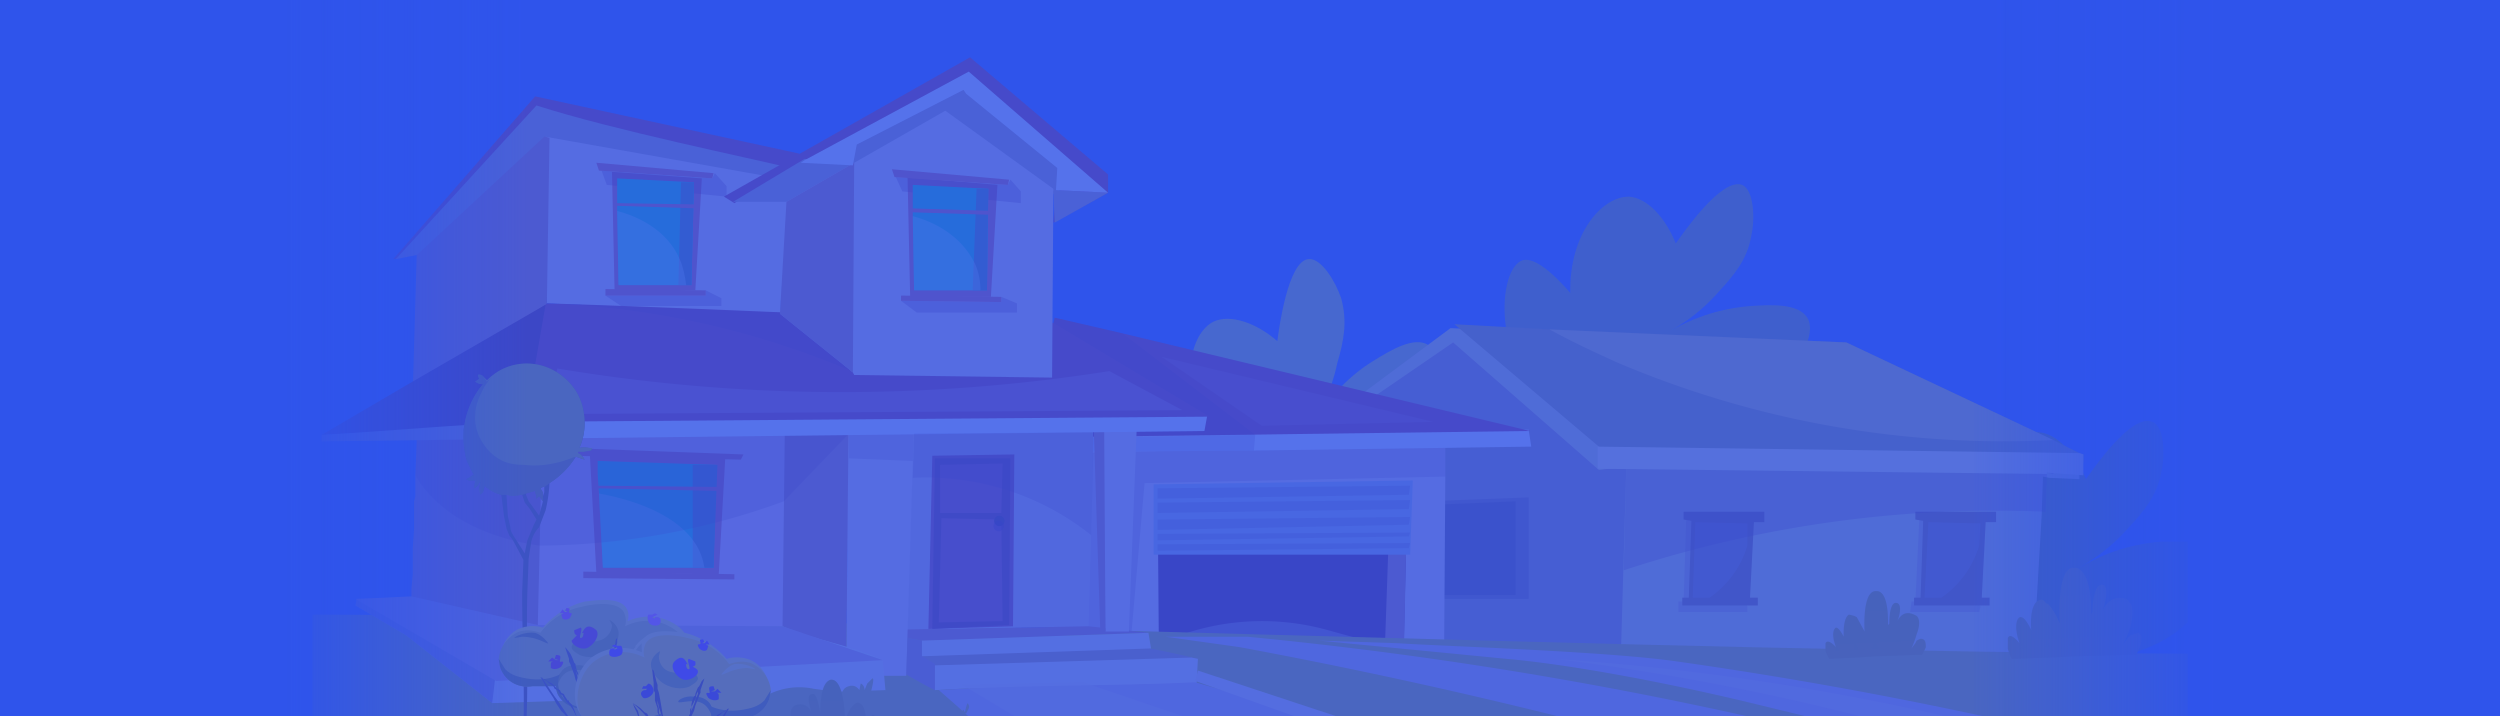 <svg width="1920" height="550" fill="none" xmlns="http://www.w3.org/2000/svg"><g clip-path="url(#a)"><path fill="#2F54EB" d="M0 0h1920v550H0z"/><g style="mix-blend-mode:overlay" opacity=".2"><path d="M1287 187c5-7 35-51 51-45 9 4 10 26 7 39-3 18-13 30-25 43-7 8-19 20-37 30 14-8 35-17 62-19 16-1 36-2 43 9 8 13-9 38-19 49-34 37-91 34-110 32-4 0-58 5-87-34-24-33-19-85-3-91 6-2 17 2 37 25-1-45 24-74 45-74 14 1 28 16 36 36Z" fill="#7F8E53"/><path d="M1483 381c7-2 18 2 38 26-1-46 24-75 45-75 14 1 28 17 36 36 5-7 35-51 51-44 9 3 10 25 7 38-3 18-13 30-25 43-7 8-19 20-38 31 15-9 36-18 63-20h20v62c-34 33-88 30-106 28-4 0-58 5-87-34-24-33-19-84-4-91Z" fill="#6E801F"/><path d="M981 262c1-8 8-62 24-63 10-1 21 18 25 30 5 18 2 33-3 50-2 10-7 27-18 45 9-14 23-33 46-47 13-8 31-19 42-12 13 8 10 38 6 52-13 49-64 72-82 80-3 2-49 31-92 10-37-18-57-65-46-78 4-5 16-7 45 5-23-40-14-78 4-87 13-6 33 1 49 15Z" fill="#A6B75F"/><path d="m975 504 121 1c160 2 465 11 465 11l7-120 1-29v-1l5 1 23 1v-16l-3-1-179-85-301-14-101 75-38 177Z" fill="#CFCB87"/><path opacity=".4" d="m1249 358-4 139-246-4 47-182 70-48 112 98 21-3Z" fill="#601C50"/><path opacity=".3" d="M1174 382v78h-88l9-75 79-3Z" fill="#361A30"/><path opacity=".3" d="M1164 385v72h-80l8-69 72-3Z" fill="#361A30"/><path d="m812 496 297 18 1-148v-43l-284 7-2 18-12 145v3Z" fill="#EACCBC"/><path opacity=".2" d="m807 493 61 4 11-126 231-5v-25a5399168 5399168 0 0 1-288 7l-15 145Z" fill="#520649"/><path d="m836 336 1 11 126-1 213-3-2-13a395167665 395167665 0 0 1-338 6Z" fill="#EAECED"/><path d="m789 336 386-5-313-75-52-12-9 39-12 53Z" fill="#9F2446"/><path opacity=".2" d="m801 283 19 52 144-1-102-78-52-12-9 39ZM836 336l1 11 126-1 1-12-128 2Z" fill="#520649"/><path d="m889 374 1 121v16l50 1 138 4v-16l3-128-192 2Z" fill="#610E39"/><path opacity=".4" d="M881 499a2727 2727 0 0 0 59 13l138 4v-16l-58-16a188 188 0 0 0-139 15Z" fill="#CFCCAD"/><path d="m1068 370-5 145 15-4 3-141h-13Z" fill="#BF7268"/><path d="M1680 502v117L240 630V472c388 1 1046 29 1440 30Z" fill="#B4B013"/><path d="m814 124-1 25h-12c-47 2-148 1-153-23-1-7 5-12 15-22 29-29 64-36 80-38l71 58Z" fill="#B29587"/><path d="M614 118 411 74 302 199l295-61 17-20Z" fill="#9F2446"/><path opacity=".6" d="M920 506a828 828 0 0 0-252-21c0 7 3 12 3 20 17 7 30 17 47 25l202-24Z" fill="#B47A8C"/><path d="M607 129c-28-7-136-29-195-48L304 199c96-20 303-49 303-70Z" fill="#B29587"/><path d="m419 105 1 128 179 8 8-112-14 7-174-31Z" fill="#EACCBC"/><path d="M300 317v17h20v6l-1 25v16l-1 4v21a2187 2187 0 0 1-1 15v20l-1 11v9l100 20 1-62 1-89a27137 27137 0 0 0 2-97l2-127-3-1h-1l-98 91-3 105v3l-17 13Z" fill="#BF7268"/><path d="m696 484 140-3 2-70 2-100-140-13-2 69-2 117Z" fill="#D9BBAC"/><path d="m836 481 46 5-172 6-47-8 173-3ZM653 298l-3 199s-33-9-49-16c-62 1-123-3-186-1l1-161c81 9 237-21 237-21Z" fill="#BF7268"/><path d="m809 171 42-23v-14L745 44 556 151l8 5c71-47 178-89 178-89s84 53 75 73c-8 16-8 31-8 31Z" fill="#9F2446"/><path d="m603 305-2 176c-63 2-125-2-188 0l4-168c62 8 124-16 186-8Z" fill="#F3BBB7"/><path d="M650 519h46l5-165 2-57-51 5a46350 46350 0 0 0-2 217Z" fill="#EACCBC"/><path d="M718 511v19l19-1 182-4 1-19-5-1-197 6Z" fill="#E8DDBC"/><path opacity=".2" d="m652 352 49 2 2-57-51 5v50Z" fill="#520649"/><path d="m882 486 2 12-176 6v-12l174-6Z" fill="#E8DDBC"/><path d="m655 127-46 28h-46l55-33 37 5Z" fill="#B29587"/><path d="M278 326h125c143 1 516-6 526-6l-120-72h-1c-129-4-258-11-388-15l-1 1-44 29-27 17a6737 6737 0 0 1-70 46Z" fill="#9F2446"/><path d="m599 241 56 45 1 2 152 2 1-145-83-60-70 40-52 30-5 86Z" fill="#EACCBC"/><path d="m599 241 56 45 1-161-52 30-5 86Z" fill="#BF7268"/><path d="m273 465 39 23 66 52 302-10-2-23c-25-12-52-15-77-26-73 2-145 1-218 2l32-2-99-21h-42l-1 5Z" fill="#E8DDBC"/><path opacity=".4" d="m273 465 39 23 66 52 3-25c-36-27-64-45-83-55h-24l-1 5Z" fill="#520649"/><path d="m678 507-297 16-108-63 43-2 97 22 188 1 77 26Z" fill="#CC9B9B"/><path d="m552 441 5-89-104-3 5 91 94 1Z" fill="#CE5353"/><path d="M459 354v10l1 15 3 57h85l2-79-91-3Z" fill="#00CE9D"/><path d="M532 357v79h16l3-79h-19Z" fill="#437D6F"/><path d="m552 374-95-1v2l94 2 1-3ZM564 441v4l-116-1v-5l116 2ZM571 349l-2 4-132-3-3-6 137 5Z" fill="#CE5353"/><path opacity=".4" d="m460 379 3 57h78c-1-6-3-13-8-20-16-23-51-33-73-37Z" fill="#B5EEDD"/><path opacity=".2" d="m319 365 3 5c23 33 64 45 92 49h3a555 555 0 0 0 185-34l50-52-234-3-98-1v11l-1 25Z" fill="#520649"/><path d="m873 329-6 156h-18l-2-156h26Z" fill="#EACCBC"/><path d="m845 484 4 1-1-156h-8l5 155Z" fill="#BF7268"/><path d="m927 320-2 11-525 6v-13l527-4Z" fill="#EAECED"/><path d="m779 349-63 1-3 133 65-2 1-132Z" fill="#A33549"/><path d="m776 352-1 128-59 3 2-131h58Z" fill="#7E2438"/><path d="m770 356-48 1v37h47l1-38ZM769 399l1 78-49 1 2-80 46 1Z" fill="#A33651"/><path d="M764 402a4 4 0 1 1 7 0 4 4 0 0 1-7 0Z" fill="#5A1C2D"/><path opacity=".4" d="M763 404a4 4 0 1 1 8 0 4 4 0 0 1-8 0Z" fill="#520649"/><path d="m247 334 152-8h4l16-92-102 59-70 41Z" fill="#6D1430"/><path d="m404 324-2 13-155 2v-5c52-3 104-8 157-10Z" fill="#B29587"/><path opacity=".3" d="m692 231 12 9h77v-7l-12-5v4l-77-1Z" fill="#5C0048"/><path d="m761 228 5-86-69-6 2 92h62Z" fill="#CE5353"/><path opacity=".3" d="m776 138 8 9v9l-91-9-5-11 86 6 2-4Z" fill="#5C0048"/><path d="M701 142v24l1 57h56l1-78-58-3Z" fill="#00CE9D"/><path d="m750 145-3 78h11l1-78h-9Z" fill="#437D6F"/><path d="m762 162-63-2v3l63 2v-3ZM769 228v4l-77-1v-4l77 1ZM775 138l-1 4-87-6-2-6 90 8Z" fill="#CE5353"/><path opacity=".4" d="m701 166 1 57h51c0-6-1-13-4-20-11-23-33-33-48-37Z" fill="#B5EEDD"/><path opacity=".3" d="m465 227 12 8h77v-6l-12-6v4h-77Z" fill="#5C0048"/><path d="m534 223 5-86-69-5 2 91h62Z" fill="#CE5353"/><path opacity=".3" d="m549 133 9 10v8l-92-9-4-11 85 6 2-4Z" fill="#5C0048"/><path d="M474 137v25l1 57h56l2-79-59-3Z" fill="#00CE9D"/><path d="m523 140-2 79h10l2-79h-10Z" fill="#437D6F"/><path d="m535 157-63-1v2l63 2v-3ZM542 223v4h-77v-5l77 1ZM548 133l-1 4-87-6-2-6 90 8Z" fill="#CE5353"/><path opacity=".4" d="m474 162 1 57h52c-1-7-2-13-5-20-10-23-33-33-48-37Z" fill="#B5EEDD"/><path opacity=".6" d="m718 510-10-6v-12l-11-2-1 28 22 12v-20Z" fill="#B47A8C"/><path opacity=".2" d="M701 367a203 203 0 0 1 137 44l2-79-138 1-1 34Z" fill="#520649"/><path d="m851 148-41 23-1-24 2-1 40 2Z" fill="#B29587"/><path d="m615 125 40 2 3-16 82-42 2 3 70 57-1 17 40 2-107-93-126 68-3 2Z" fill="#EAECED"/><path opacity=".2" d="M654 285a656 656 0 0 0-234-52l178 7 56 45Z" fill="#520649"/><path opacity=".2" d="m852 285 56 30-488 3 8-35a1321 1321 0 0 0 424 2Z" fill="#FFE1FF"/><path d="M918 524c92 26 309 91 309 91l4 18H819v-14s-70-65-98-89c63-4 135-3 197-6Z" fill="#CEB2AD"/><path d="M1230 634 918 523l2-8 306 101 4 18Z" fill="#E5D1B3"/><path opacity=".1" d="m1101 324-132 3-77-53 209 50Z" fill="#FFE1FF"/><path d="m1085 369-2 57H886v-54l199-3Z" fill="#AAB5BD"/><path opacity=".2" d="m1083 373-1 7-193 3v-8l194-2ZM1083 384l-1 7-193 3v-8l194-2ZM1083 397l-1 6-193 4v-8l194-2ZM1083 409l-1 3-193 3v-5l194-1ZM1083 417l-1 4-193 2v-5l194-1Z" fill="#520649"/><path opacity=".5" d="m739 526 217 130h264L832 524l-93 2Z" fill="#E5D1B3"/><path d="M1438 614c-34-5-50-11-107-28a4160 4160 0 0 0-379-89l-57-8h63a3150 3150 0 0 1 625 125c-34 5-85 9-145 0Z" fill="#CEB2AD"/><path d="M1074 494c27 2 159 6 214 14a3310 3310 0 0 1 392 80v34l-37-4c-35-5-50-11-108-28-81-24-128-35-198-52-68-16-135-28-180-32l-144-14 61 2Z" fill="#CEB2AD"/><path opacity=".5" d="M1622 584a1914 1914 0 0 0-428-78 1864 1864 0 0 1 439 109c24 3 36 3 37 0 2-5-14-15-48-31Z" fill="#E5D1B3"/><path d="M363 365h1l-5-10c-3-8-3-17-3-25 2-13 7-26 15-35h-1c-3 0-5-2-5-2l3-2-1-3s2-1 4 1l3 4 9-8c19-11 43-6 57 12 4 5 7 12 8 18 2 10 1 20-3 29a17 17 0 0 1 10 1l-1 1-6 1h-4v1c3 1 5 5 5 5l-6-2h-1c-5 8-12 15-20 20a114 114 0 0 1-3 21l-5 13c-3 3-5 7-6 11l-2 13-1 26c-1 35 1 70-1 106h-2c1-36-1-71-1-106l1-25-8-15-3-4-2-5-2-10-2-16a32 32 0 0 1-13-7v1a10 10 0 0 1-3 6v-2l-1-4 1-3h-1c-1 3-4 4-4 4l1-6h1-6l-2-1 2-1 3-2Zm55 13v-4h-1l-2 1a12 12 0 0 1 2 7v-1l1-3Zm-1 7-3-4-1 1-1 1v-2l-1-3v-1l-7 2v1l2 5 3 4 5 7 3-11Zm-27 11 2 9c0 3 2 6 4 9l7 11 2-10 5-12 2-4-5-8-4-5-2-6a43 43 0 0 1-12 0l1 16Z" fill="#705021"/><path d="m360 367-2 1 2 1h6-1l-1 6s3-1 4-4l1-1v1a12 12 0 0 0 0 9l2-2 1-4v-1a30 30 0 0 0 13 7h4a18 18 0 0 0 5 1l7-1 3-1 7-2v1l1 3v2l1-1 1-1 3 4v-4 1-4l-2-3 2-1h1l4-3a61 61 0 0 0 20-20h1l6 2s-2-4-5-5v-1h4l6-1 1-2h-2a18 18 0 0 0-8 0c4-9 5-19 3-29-1-6-4-13-8-18-14-18-38-23-57-12a46 46 0 0 0-9 7l-3-3c-2-2-4-1-4-1l1 3-3 2s2 2 5 2h1a63 63 0 0 0-12 60l5 10h-1l-3 2Z" fill="#B4B013"/><path opacity=".3" d="m360 367-2 1 2 1h6-1l-1 6s3-1 4-4l1-1v1a12 12 0 0 0 0 9l2-2 1-4v-1a30 30 0 0 0 13 7h4a18 18 0 0 0 5 1l7-1 3-1 7-2v1l1 3v2l1-1 1-1 3 4v-4 1-4l-2-3 2-1h1l4-3c8-5 15-12 20-20h-1c-17 7-31 7-38 6-8 0-15-1-22-6-10-7-17-20-16-32 0-8 3-14 7-22l5-7-3 3-3-4c-2-2-4-1-4-1l1 3-3 2s2 2 5 2h1a63 63 0 0 0-12 60l5 10h-1l-3 2Z" fill="#3A0C30"/><path d="M463 510a51 51 0 0 0-7 10l-1 1-1 2-1 2-1 2v1l-1 1-1 1v2l-1 2v2l-1 1v5l-1 2v12l1 2v6l1 2 1 4v2l1-2 2-7 1-8 2-7 1-4 1-4 1-3v-4l1-4 1-4 1-3v-4l1-4 1-4h-1Zm0 1-1 3-1 4-1 3v4l-1 4-1 3-1 4-1 4-1 4-1 3-1 8-2 7-1 8h1l-1-4-1-2v-2l-1-2v-16l1-2 1-4v-2l1-1v-2l1-1v-2l1-1v-2l2-3 1-2 1-2 1-1v-1l1-1a74 74 0 0 1 4-6Z" fill="#644633"/><path d="M481 467c-6-10-29-5-32-5-16 4-27 14-32 20-3-1-9-2-16 0-10 3-19 15-15 27 3 10 13 16 24 15h19c0 3 1 7 4 10 8 10 31 8 36-2 1-2 2-4 1-9l17 5c16 3 33 6 41-2 9-10 7-32-6-44-11-9-26-11-40-5 1-3 1-7-1-10Z" fill="#EAE341"/><path d="m526 529-2 2c-9 6-24 3-39 0-7-1-13-3-16-5l-1 10c-6 10-29 12-37 1-3-3-4-7-4-10h-18c-12 2-22-5-25-15l-1-6c1-10 8-18 16-21 7-2 13 0 16 1 5-7 16-17 32-20 3-1 26-6 32 4 2 4 2 8 1 11 14-7 29-5 40 4 13 12 15 35 6 44Z" fill="#C8C221"/><path d="M445 492c-1 0-6 2-6 5s5 5 6 6c7 3 16 2 23-4 2-1 8-7 7-14-1-5-5-8-7-9l2 4c0 6-5 11-10 12-5 2-9-2-15 0Z" fill="#A0A000"/><path d="M509 515a14 14 0 0 0 1 1l3 2 1 1a5 5 0 0 0 2 0h1v-1h2v-1h1l1-1v-1a18 18 0 0 0 3-8v-3c0-1 0 0 0 0v-3l-1-1v-2h-1l-2-3-4-3h-1l-1-1h-2v-1h-4l-1-1h-4v1h-2c1 0 0 0 0 0h-1l-4 2a22 22 0 0 0-8 8l-1 1v1l-1 1v2l-1 1v3l-1 1v7-2l-1-1v-6h1a26 26 0 0 1 3-10l1-1v-1l1-1a21 21 0 0 1 10-7h9l4 2 8 4v1h1v1h1v1l1 1v1h1v1l1 1v2l1 3v3h-1v2a16 16 0 0 1-3 6l-1 1a9 9 0 0 1-1 1h-2v1h-3a7 7 0 0 1-3-2 11 11 0 0 1-3-2v-1Z" fill="#EAE341"/><path d="M446 490c-2 0 2-7 0-8l-5 2c0 2 0 3 2 4l-4 4c0 3 6 7 11 6 6-2 11-10 8-14-8-7-10 1-11 2s2-1 1 1c0 2-1 3-2 3ZM478 505h4l-1-2h-2l-2-2c-2 0-4 3-4 6 1 4 6 6 8 5 4-4 0-6-1-6h-1l-1-1Z" fill="#A2207C"/><path d="m501 474 4-2-2-1-2 1h-3c-1 1-1 5 1 7s7 2 8 0c2-6-3-5-4-5v1l-2-1Z" fill="#E25ED6"/><path d="m427 507-3-2-3 3h4s-2 0-2 2v3c3 2 7 0 8-1 4-6-1-3-1-4 0-3 2-5-3-5l-1 3 3 1h-2Z" fill="#A2207C"/><path d="m434 470-2-2-2 3h3l-2 1 1 3c2 2 6 0 6-1 3-5-1-2-1-4s2-3-2-3l-1 2 2 1h-2Z" fill="#D03EC3"/><path d="M442 511c-2 0-8 0-11 5-4 4-3 10-3 11 1-3 2-6 5-9 7-7 21-1 21-3 1-1-5-5-12-4Z" fill="#A0A000"/><path d="M421 494s-4-6-10-8c-8-1-16 3-16 4l6-1c12 0 19 6 20 5ZM524 531c-9 6-24 3-39 0-7-1-13-3-16-5l-1 10c-6 10-29 12-37 1-3-3-4-7-4-10h-18c-12 2-22-5-25-15l-1-6 5 8c5 5 11 6 16 7 11 2 20 0 26-3-1 2-2 6-1 10 1 8 9 13 10 13 6 3 14 4 20 0 2 0 5-3 7-7s2-8 1-10l15 5c11 2 19 4 30 3l12-1Z" fill="#7E7B0A"/><path d="m416 520 2 2 2 1 1 1 1 1 3 2 1 2 2 1 1 1 1 2 2 1 1 2 2 3 1 1 2 2 2 3 2 4 1 1v2l1 1v1l1 2 1 2v2l1 1v2l1 2v2l1 4-2-3-2-4-4-6-4-7-2-3-2-3-2-3-2-3-3-4-2-3-2-3-2-3-2-3-2-3Zm-1 0 2 3 2 4 2 3 2 3 2 3 2 4 2 3 2 3 3 3 2 3 4 7 4 6 2 3 3 3 1 2v-2l-1-4-1-2v-2l-1-2v-2l-1-2v-1l-1-1v-1l-1-1v-1l-2-4-1-3-2-4-1-1-1-1v-1h-1l-2-3-1-2-2-1-1-2-2-1-1-1-2-2-1-1-2-1a60 60 0 0 0-7-4ZM434 497l2 4 1 2 1 2 1 2 1 2 1 4 1 1v1l1 2 1 2a39 39 0 0 1 1 7v1l1 1v2h1l-2-4v-2l-1-2-1-4a172 172 0 0 0-3-9l-1-2-1-2-1-2-1-2-2-4Zm0 0a113 113 0 0 0 2 6l1 3v2l1 2a251 251 0 0 0 3 8l1 4 1 2 1 2 2 4 1 5v-5l-1-1v-3l-1-2v-3l-1-2v-2l-1-2a58 58 0 0 0-1-4v-1l-1-1a62 62 0 0 0-2-5l-1-2a44 44 0 0 0-4-5ZM489 516a49 49 0 0 0-6 4l-2 2-1 1-2 1-1 2-1 1-1 1-1 1-1 1v1h-1v1l-1 2-1 1-2 4-1 1v1l-1 2v2l-1 1-1 2v3l-1 1v2l-1 4v4l-1 4v6l1-2 4-6 3-7 4-7 2-3 1-4 2-3 2-3 1-4 2-3 2-4 1-3 2-4 2-3h-1Zm0 0-2 3-1 3-2 4-2 3-2 3-2 4-1 3-2 4-2 3-2 3-3 7-3 7-4 7h1v-8l1-2v-6l1-2v-1l1-2 1-2v-1l1-1v-2l1-2 1-1 1-2 1-2 1-2 1-1 1-1v-1s0 1 0 0l1-1 1-1 1-1 1-1a74 74 0 0 1 11-11ZM473 491a118 118 0 0 0-1 9v3l-1 2v6l-1 3v6a60 60 0 0 1-3 8l-1 3a50 50 0 0 1-2 5h1l1-5 1-3v-3l2-6a303 303 0 0 0 2-11v-3l1-3v-2l1-3 1-6h-1Zm0 0-1 6-1 2v3l-1 3-1 3a377 377 0 0 0-2 11l-1 6-1 3v2l-1 6-1 4 2-4v-1l1-1v-2l1-1 1-3 1-3 1-2v-3l1-3 1-3v-6l1-2v-9l1-3v-4l-1 1Z" fill="#644633"/><path d="M669 531c2-8 2-10 1-10l-4 4-2 5c0-3-2-5-3-5l-1 5c-2-3-5-4-8-3-4 1-5 4-5 5l-22-3a53 53 0 0 0-36 5c11 5 40 15 68 3l12-6Z" fill="#B4B013"/><path d="M512 535a91 91 0 0 1 4 6l1 1v1l1 1 1 2 1 2 2 3v1l1 1v2l1 1v3l1 1v2l1 4 1 2v16l-1 2v4l-2 4h1l-1-8-2-7-1-8-1-3-1-4-1-4-1-4v-3l-1-4-1-4-1-3-1-4-1-3Zm0-1v4l1 4 1 4v3l1 4 1 4 1 4v3l1 4 1 4 2 7 2 8 1 7 1 2v-2l1-4 1-2v-2l1-4v-14l-1-2v-5l-1-1v-2l-1-2v-2l-1-1v-1l-1-1-1-2-1-2-1-2-1-1a51 51 0 0 0-7-10Z" fill="#603112"/><path d="M494 491c6-10 29-5 32-5 16 4 27 14 32 20 3-1 9-2 16 0 10 3 19 15 15 27-3 10-13 16-24 15h-19c0 3-1 7-3 10-9 10-32 8-37-2-1-2-2-4-1-9l-17 5c-16 3-33 6-41-2-9-10-7-32 6-44 11-9 27-11 40-5 0-3-1-7 1-10Z" fill="#EAE341"/><path d="m449 553 2 2c9 6 24 3 39 0 7-1 13-3 17-5-1 5 0 8 1 10 5 10 28 12 37 1 2-3 3-7 3-10h19c11 2 21-5 24-15l1-6c-1-10-8-18-16-21-7-2-13 0-16 1-5-7-16-17-32-20-3-1-26-6-32 4-2 4-2 8-1 11-14-7-29-5-40 4-13 12-15 35-6 44Z" fill="#EBD300"/><path d="M530 516c1 0 6 2 6 5s-5 5-6 6c-6 3-16 2-23-4-1-1-8-7-7-14 1-5 5-8 7-9l-1 4c0 6 4 11 9 12 6 2 9-2 15 0Z" fill="#A0A000"/><path d="M529 514c2 0-2-7 0-8l5 2c0 2 1 3-2 4 4 2 4 3 4 4 0 3-6 7-11 6-6-2-11-10-7-14 7-7 9 1 10 2s-2-1-1 1c0 2 1 3 2 3Z" fill="#7E21D7"/><path d="M497 529h-4l1-2h2l2-2c2 0 4 3 4 6-1 4-6 6-8 5-4-4 0-6 1-6h1l1-1Z" fill="#65208C"/><path d="M474 498c1-1-4-1-4-2l2-1 2 1h3c1 1 2 5 0 7-3 2-8 2-9 0-1-6 3-5 4-5v1l2-1Z" fill="#7E21D7"/><path d="m549 531 2-2 3 3h-4s2 0 2 2v3c-3 2-7 0-8-1-4-6 1-3 1-4 0-3-2-5 3-5l1 3-3 1h3Z" fill="#65208C"/><path d="m541 494 2-2 2 3h-3l2 1-1 3c-2 2-5 0-6-1-3-5 1-2 1-4s-2-3 2-3l1 2-2 1h2Z" fill="#7E21D7"/><path d="M533 535c2 0 8 0 12 5 3 4 2 10 2 11-1-3-2-6-5-9-7-7-21-1-21-3-1-1 5-5 12-4Z" fill="#7E7B0A"/><path d="M554 518s4-6 10-8c8-1 16 3 16 4l-6-1c-11 0-19 6-20 5Z" fill="#EAE341"/><path d="M451 555c9 6 24 3 39 0 7-1 13-3 17-5-1 5 0 8 1 10 5 10 28 12 37 1 2-3 3-7 3-10h19c11 2 21-5 24-15l1-6-5 8c-5 5-11 6-16 7-11 2-20 0-26-3 1 2 2 6 1 10-1 8-9 13-10 13-6 3-14 4-20 0-2 0-5-3-7-7s-1-8-1-10l-15 5c-11 2-19 4-30 3l-12-1Z" fill="#7E7B0A"/><path d="M560 544a60 60 0 0 0-7 4l-2 1-1 1-2 2-1 1-2 1-1 2-2 1-1 2-2 3h-1v2l-2 1-2 4-1 3-2 4v1l-1 1v2l-1 1-1 2v2l-1 2v2l-1 2v4l-1 2 1-2 3-3 2-3 4-6 4-7 3-3 2-3 2-3 2-3 2-4 2-3 2-3 2-3 2-4 2-3Zm-1 0-2 3-2 3-2 3-2 3-2 3-3 4-2 3-2 3-2 3-2 3-4 7-4 6-2 4-2 3h1v-6l1-2v-2l1-1v-2l1-2 1-2v-1l1-1v-2l1-1 2-4 3-3 1-2 1-1 2-3 2-2 1-1 1-2 2-1 1-1 1-2 3-2 1-1 1-1 2-1 2-2ZM541 521l-2 2-1 2-1 2-1 1a75 75 0 0 0-2 5v1l-1 1a24 24 0 0 0-1 2 54 54 0 0 0-1 4v2l-1 2v3l-1 2v3l-1 1v5l1-5 2-4 1-2 1-2 1-4a176 176 0 0 0 3-8l1-2v-2l1-3a149 149 0 0 0 2-6Zm0 0a129 129 0 0 0-3 6l-1 2-1 2v2a209 209 0 0 0-3 8l-2 5-1 2v2l-2 4h1l1-2v-4l1-1a26 26 0 0 1 0-4l1-2 1-2v-1l1-1 1-4 1-2 1-2 1-2 1-2 2-4ZM486 540a95 95 0 0 1 11 11l2 1v1l1 1 1 1v1s0-1 0 0l1 1 1 2 1 1 1 2 1 2h1v1l1 2 1 2v2l1 2 1 2v1l1 2v5l1 1v10h1l-4-7-3-7-3-7-2-3-2-3-1-4-2-3-2-3-2-4-2-3-1-4-2-3-2-3Zm0 0 1 3 2 4 1 3 2 4 2 3 1 4 2 3 2 3 1 4 2 3 4 7 3 7 4 6 1 2v-6l-1-4v-4l-1-4v-2l-1-1v-3l-1-2v-1l-1-2-1-2v-1l-1-1-2-4-1-1-1-2v-1h-1v-1l-1-1-1-1v-1l-2-1-1-2-2-1-1-1-2-2a49 49 0 0 0-6-4h-1 1ZM501 515a141 141 0 0 0 1 9v6l1 2v6l1 3 1 3v3l1 2 1 3 1 3 1 1v2l1 1v1l2 4-1-4-1-6v-2l-1-3-1-6a289 289 0 0 0-2-11l-1-3v-3l-1-3a278 278 0 0 0-2-8l-1-1v1Zm0 0 1 6 1 3v3l1 2v3a364 364 0 0 0 2 11l2 6v3l1 3 1 5h1a67 67 0 0 1-5-13v-3l-1-3v-6l-1-3v-3l-1-2v-3a136 136 0 0 0-1-9h-1Z" fill="#603112"/><path d="m742 548 2-4c1-2-1-4-1-4l-1 3-1 4-1-2-1 1 1 2h2Z" fill="#B4B013"/><path d="m1117 249 118 100c122 2 242 5 365 6v-6l-3-1-20-10-159-75-228-10-73-4Z" fill="#9B9450"/><path opacity=".2" d="m1521 466-1 4h-53l1-8h3l3-63 30 2 17 65Z" fill="#601C50"/><path d="M1533 393v8h-8l-3 58h6v6h-58v-6h5l2-59-6-1v-6h62Z" fill="#865E3F"/><path opacity=".2" d="m1521 402-40-1-3 58h13a74 74 0 0 0 29-40l1-17Z" fill="#ACACFF"/><path opacity=".2" d="M1342 466v4h-53v-8h4l2-63 31 2 16 65Z" fill="#601C50"/><path d="M1355 393v8h-8l-3 58h6v6h-58v-6h5l2-59-6-1v-6h62Z" fill="#865E3F"/><path opacity=".2" d="m1342 402-40-1-2 58h13a74 74 0 0 0 29-40v-17Z" fill="#ACACFF"/><path opacity=".3" d="M1247 438a913 913 0 0 1 324-45l1-29v-1l5 1v-7l-328 3-2 78Z" fill="#601C50"/><path d="M1227 343v17l345 4v-1l28 2v-16l-3-1-370-5Z" fill="#EAE3A3"/><path opacity=".6" d="M1190 253c20 11 38 19 51 25a760 760 0 0 0 336 60l-159-75-228-10Z" fill="#E6D76E"/><path d="M1402 500a26 26 0 0 0 3 6l21-1h1l14-1h2l28-1h5a41 41 0 0 0 3-6c0-2 0-5-2-6s-3 0-5 1l-1 2-3 4a79 79 0 0 0 4-11c2-5 3-11 0-14l-2-1c-9-4-12 4-13 5v1-1c1-1 5-14-1-14-4 0-5 9-5 16l-1 1v-2c0-9-1-23-8-24h-2c-10 1-8 31-8 31l-6-11-2-1-4-1c-5 3-4 17-4 17s-5-10-7-6c-3 4 1 14 1 14s-6-7-8-3v6Z" fill="url(#b)"/><g opacity=".3"><path opacity=".3" d="M1457 477v1c2-4 11-9 14-1 2 7-4 22-4 22s7-8 10-6v9c1-3 4-10 0-11l-5 1-1 2-3 4a79 79 0 0 0 4-11c2-5 3-11 0-14l-2-1c-9-4-12 4-13 5Z" fill="url(#c)"/><path opacity=".3" d="M1451 479v2s3-16 6-16 1 9 0 12c1-1 5-14-1-14-4 0-5 9-5 16Z" fill="url(#d)"/><path opacity=".3" d="m1402 500 3 6c-1-4-2-8-1-10 2-3 7 4 7 4-3-5-3-14-1-15 3-2 6 6 6 6s1-13 5-15c5-2 12 12 12 12-1-5 0-29 8-30 6-1 9 14 9 20 0-9-1-23-8-24h-2c-10 1-8 31-8 31l-6-11-2-1-4-1c-5 3-4 17-4 17s-5-10-7-6c-3 4 0 14 0 14s-5-7-7-3v6Z" fill="url(#e)"/></g><path opacity=".3" d="m1404 504 1 2 21-1h1l14-1h2l28-1h5a41 41 0 0 0 3-6c-3 2-11 5-14 1 0 0-12 9-19 3-6-5-6-10-5-12-1 3-4 14-10 12-4-2-6-6-7-9 1 4 0 10-5 10-8 0-8-7-8-7s-1 10-7 9Z" fill="url(#f)"/><path d="m679 567-1 4-1 1-21 1h-17l-28 1h-5v-1a32 32 0 0 1-3-5c-1-3-1-6 1-7l5 2 1 1 4 4a79 79 0 0 1-5-10c-2-6-3-12 0-15l1-1c9-4 13 4 13 5 0-2-5-14 1-14 3-1 5 8 6 15v2-3c0-9 1-23 8-25h1c10 1 10 32 10 32s2-8 6-12l1-1c1-1 3-2 4-1 6 2 5 17 5 17s4-11 7-7 0 14 0 14 5-7 7-3v6Z" fill="url(#g)"/><g opacity=".3"><path opacity=".3" d="m623 547 1 1c-3-4-12-9-14-1s4 22 4 22-7-7-9-5c-2 1-1 5 0 8-2-3-5-9-1-11l5 2 1 1 4 4a79 79 0 0 1-5-10c-2-6-3-12 0-15l1-1c9-4 13 4 13 5Z" fill="url(#h)"/><path opacity=".3" d="M630 548v2s-4-16-7-15c-3 0 0 9 0 12 0-2-5-14 1-14 3-1 5 8 6 15Z" fill="url(#i)"/><path opacity=".3" d="M679 567c0 3-2 5-2 5 1-3 2-8 1-9-2-3-8 4-8 4 3-5 3-14 0-15s-5 7-5 7-1-14-6-15c-4-2-11 13-11 13 1-5-2-30-10-30-6-1-7 14-8 20 0-9 0-23 8-25h1c10 1 10 32 10 32s2-8 6-12l1-1c1-1 3-2 4-1 6 2 5 17 5 17s4-11 7-7 0 14 0 14 5-7 7-3v6Z" fill="url(#j)"/></g><path d="M1542 498a34 34 0 0 0 3 8h1l28-1h2l18-1h2l38-1h7v-1a40 40 0 0 0 3-7c1-4 1-8-2-9l-6 2-2 2-4 6a104 104 0 0 0 6-14c2-8 3-16-1-20a7 7 0 0 0-2-2c-12-4-17 7-18 8 1-2 6-19-1-19-5 0-7 12-7 21l-1 2v-3c0-12-2-31-12-33h-2c-13 1-10 43-10 43s-4-10-9-15l-2-1c-1-2-3-3-5-2-8 3-6 23-6 23s-6-14-10-9c-4 6 1 19 1 19s-7-9-9-4v8Z" fill="url(#k)"/><g opacity=".3"><path opacity=".3" d="M1615 468v1c3-5 15-12 19-2 3 10-5 30-5 30s10-10 13-8c2 2 1 8 0 12 2-4 5-13 0-15l-6 2-2 2-4 6a104 104 0 0 0 6-14c2-8 3-16-1-20a7 7 0 0 0-2-2c-12-4-17 7-18 8Z" fill="url(#l)"/><path opacity=".3" d="M1607 470v3s4-22 8-21c4 0 1 12 0 16 1-2 6-19-1-19-5 0-7 12-7 21Z" fill="url(#m)"/><path opacity=".3" d="m1542 498 3 8h1c-3-5-4-11-2-13 2-4 10 5 10 5-4-6-5-18-1-20s8 8 8 8 0-17 6-20c6-2 16 17 16 17-2-7 1-40 11-41 8-1 11 19 12 27 0-12-2-31-12-33h-2c-13 1-10 43-10 43s-4-10-9-15l-2-1c-1-2-3-3-5-2-8 3-6 23-6 23s-6-14-10-9c-4 6 1 19 1 19s-7-9-9-4v8Z" fill="url(#n)"/></g><path opacity=".3" d="m1544 504 1 2h1l28-1h2l18-1h2l38-1h7v-1a41 41 0 0 0 3-7c-4 2-13 7-18 1 0 0-16 12-26 4-8-6-7-14-7-16 0 3-4 18-13 16-6-3-8-8-9-12 1 5 1 13-7 13-10 0-10-9-10-9s-2 13-10 12Z" fill="url(#o)"/></g><path fill="url(#p)" d="M220 0h199v550H220z"/><path fill="url(#q)" d="M1516 0h199v550h-199z"/></g><defs><linearGradient id="b" x1="1440.9" y1="505.6" x2="1437.1" y2="418.8" gradientUnits="userSpaceOnUse"><stop offset="0" stop-color="#AA9D00"/><stop offset="1" stop-color="#989D00"/></linearGradient><linearGradient id="c" x1="1468.7" y1="502.6" x2="1466.3" y2="449.7" gradientUnits="userSpaceOnUse"><stop offset="0" stop-color="#AA9D00"/><stop offset="1" stop-color="#989D00"/></linearGradient><linearGradient id="d" x1="1455.1" y1="480.9" x2="1453.8" y2="451.3" gradientUnits="userSpaceOnUse"><stop offset="0" stop-color="#AA9D00"/><stop offset="1" stop-color="#989D00"/></linearGradient><linearGradient id="e" x1="1427" y1="505.4" x2="1423.2" y2="419.9" gradientUnits="userSpaceOnUse"><stop offset="0" stop-color="#AA9D00"/><stop offset="1" stop-color="#989D00"/></linearGradient><linearGradient id="f" x1="1441.4" y1="505" x2="1440.3" y2="478.7" gradientUnits="userSpaceOnUse"><stop offset="0" stop-color="#AA9D00"/><stop offset="1" stop-color="#989D00"/></linearGradient><linearGradient id="g" x1="641" y1="574.3" x2="640.5" y2="487.4" gradientUnits="userSpaceOnUse"><stop offset="0" stop-color="#AA9D00"/><stop offset="1" stop-color="#989D00"/></linearGradient><linearGradient id="h" x1="613.2" y1="572.7" x2="612.8" y2="519.7" gradientUnits="userSpaceOnUse"><stop offset="0" stop-color="#AA9D00"/><stop offset="1" stop-color="#989D00"/></linearGradient><linearGradient id="i" x1="625.7" y1="550.4" x2="625.5" y2="520.8" gradientUnits="userSpaceOnUse"><stop offset="0" stop-color="#AA9D00"/><stop offset="1" stop-color="#989D00"/></linearGradient><linearGradient id="j" x1="654.9" y1="573.4" x2="654.4" y2="487.9" gradientUnits="userSpaceOnUse"><stop offset="0" stop-color="#AA9D00"/><stop offset="1" stop-color="#989D00"/></linearGradient><linearGradient id="k" x1="1593.7" y1="506" x2="1588.5" y2="389.3" gradientUnits="userSpaceOnUse"><stop offset="0" stop-color="#AA9D00"/><stop offset="1" stop-color="#989D00"/></linearGradient><linearGradient id="l" x1="1631" y1="501.9" x2="1627.8" y2="430.8" gradientUnits="userSpaceOnUse"><stop offset="0" stop-color="#AA9D00"/><stop offset="1" stop-color="#989D00"/></linearGradient><linearGradient id="m" x1="1612.7" y1="472.8" x2="1610.9" y2="433" gradientUnits="userSpaceOnUse"><stop offset="0" stop-color="#AA9D00"/><stop offset="1" stop-color="#989D00"/></linearGradient><linearGradient id="n" x1="1574.9" y1="505.7" x2="1569.8" y2="390.8" gradientUnits="userSpaceOnUse"><stop offset="0" stop-color="#AA9D00"/><stop offset="1" stop-color="#989D00"/></linearGradient><linearGradient id="o" x1="1594.3" y1="505.1" x2="1592.7" y2="469.9" gradientUnits="userSpaceOnUse"><stop offset="0" stop-color="#AA9D00"/><stop offset="1" stop-color="#989D00"/></linearGradient><linearGradient id="p" x1="213.7" y1="290" x2="405.1" y2="290" gradientUnits="userSpaceOnUse"><stop stop-color="#2F54EB"/><stop offset="1" stop-color="#2F54EB" stop-opacity="0"/></linearGradient><linearGradient id="q" x1="1509.8" y1="290" x2="1701.2" y2="290" gradientUnits="userSpaceOnUse"><stop stop-color="#2F54EB" stop-opacity="0"/><stop offset="1" stop-color="#2F54EB"/></linearGradient><clipPath id="a"><path fill="#fff" d="M0 0h1920v550H0z"/></clipPath></defs></svg>